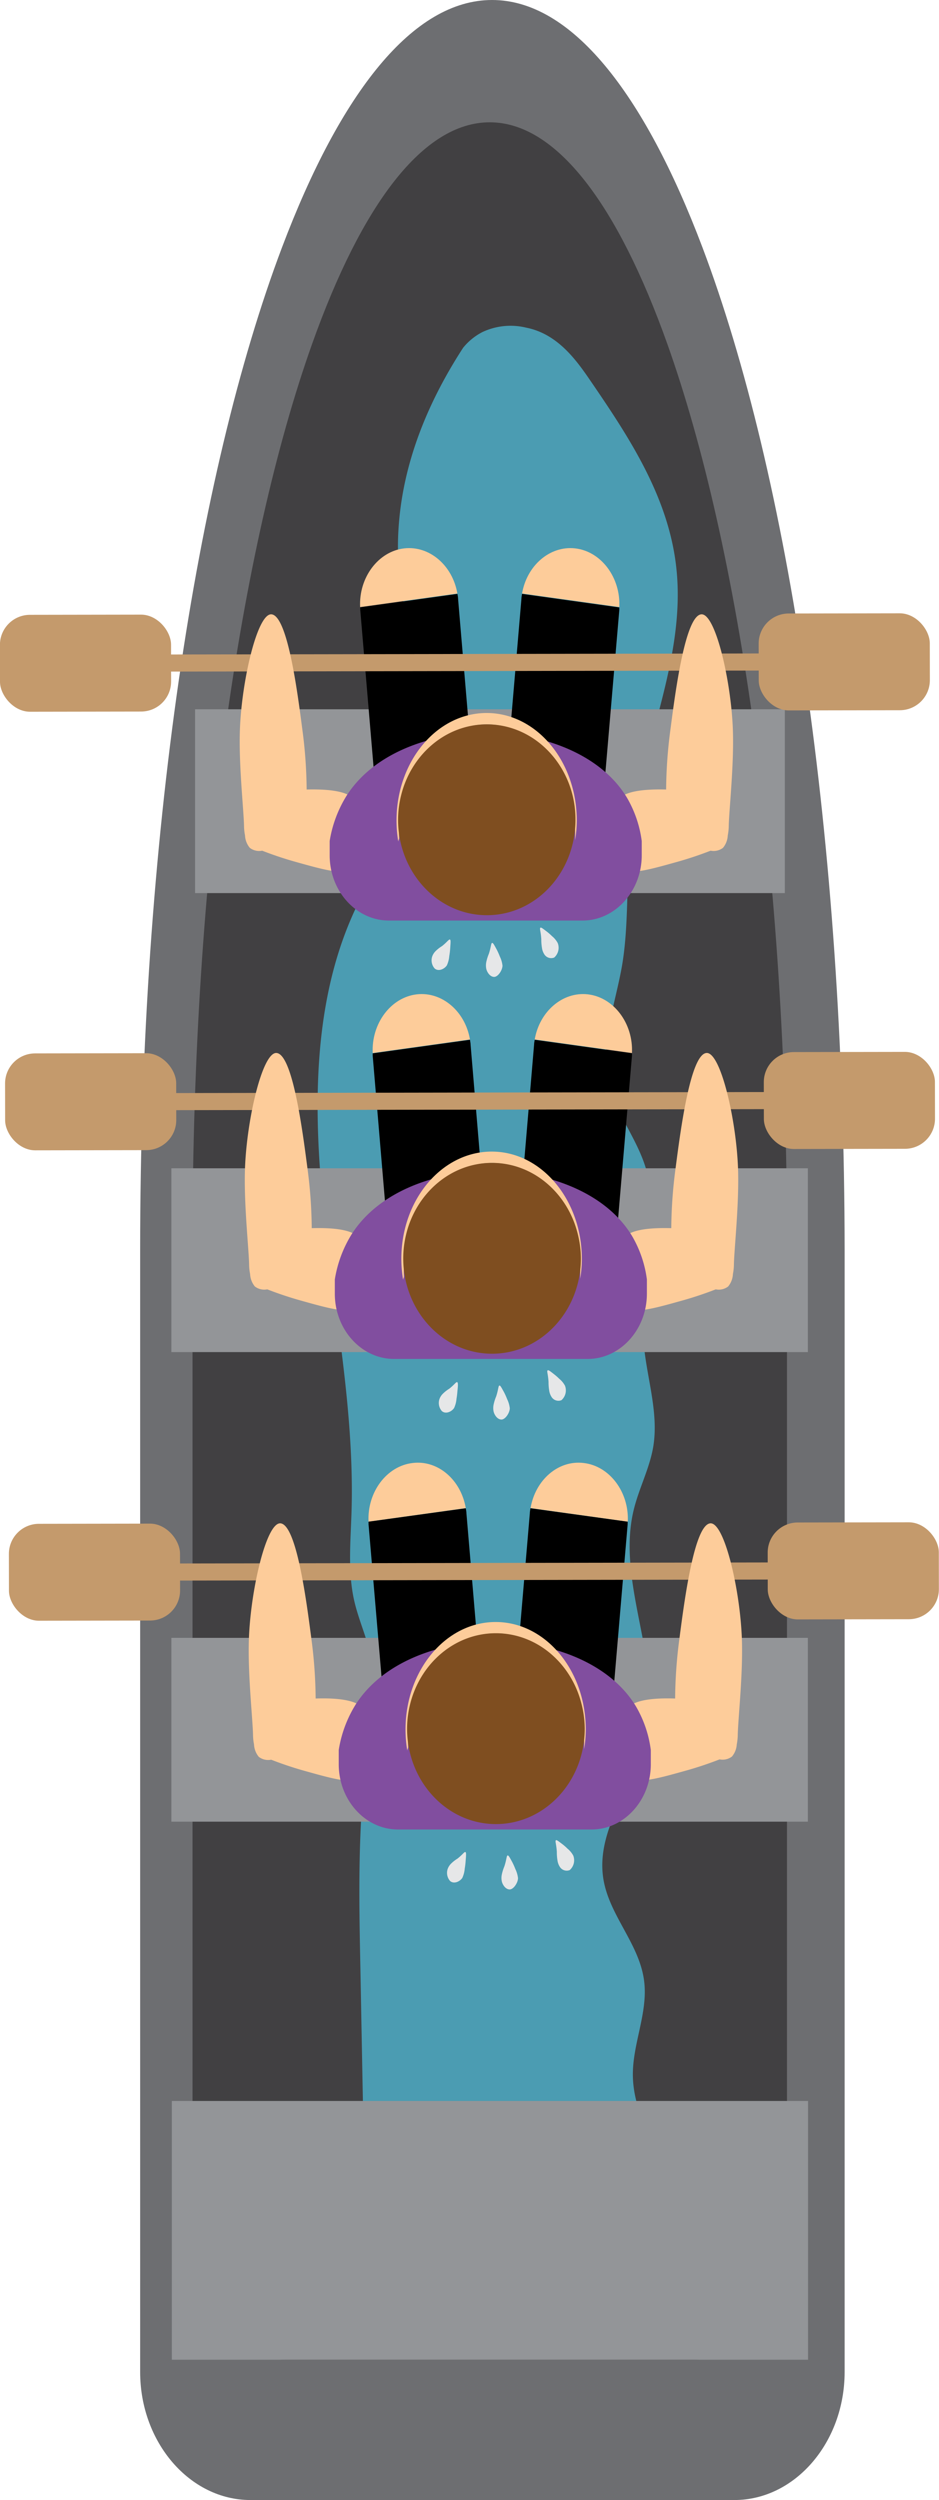 <svg id="Layer_1" data-name="Layer 1" xmlns="http://www.w3.org/2000/svg" viewBox="0 0 143.98 383.29"><defs><style>.cls-1{fill:#6d6e71;}.cls-2{fill:#414042;}.cls-3{fill:#4b9cb2;}.cls-4{fill:#939598;}.cls-5{fill:#fdcc9a;}.cls-6{fill:#c49a6c;}.cls-7{fill:#e6e7e8;}.cls-8{fill:#814e9f;}.cls-9{fill:#7f4e20;}</style></defs><title>3boaters-1.25</title><path class="cls-1" d="M327.47,133.64c-9-23.82-20.17-37.93-32.26-37.93S272,109.82,263,133.64c-13.2,34.94-21.75,90.78-21.75,153.72v172c0,10.79,7.61,19.63,16.91,19.63h74.2c9.3,0,16.91-8.83,16.91-19.63v-172C349.22,224.42,340.67,168.58,327.47,133.64Z" transform="translate(-219.76 -95.71)"/><path class="cls-2" d="M322.07,148.4c-7.6-21.32-17-33.94-27.22-33.94s-19.63,12.62-27.22,33.94c-11.14,31.27-18.35,81.25-18.35,137.57V439.92c0,9.66,6.42,17.56,14.27,17.56h62.61c7.85,0,14.27-7.9,14.27-17.56V286C340.42,229.65,333.21,179.67,322.07,148.4Z" transform="translate(-219.76 -95.71)"/><path class="cls-3" d="M290.79,149c-8.12,12.5-9.82,22.71-10,29.49-.32,13.54,5.32,18.05,4,31.27-1,9.84-7.29,17.74-11.13,26.63-6,13.82-5.87,30-4.23,45.29s4.71,30.49,4.23,45.88c-.14,4.5-.58,9.08.39,13.45.69,3.09,2.06,5.95,2.67,9.06,1,4.88,0,9.94-.7,14.88-1.42,10.7-1.22,21.59-1,32.41l.69,36.7a13.53,13.53,0,0,0,.54,4.27c1.7,4.77,7.47,5,12,4.49l30.66-3.69a4.23,4.23,0,0,0,2.48-.86,4.7,4.7,0,0,0,1.11-3.39c.09-7.35-5.57-13.52-5.7-20.87-.09-4.89,2.31-9.62,1.74-14.48-.68-5.84-5.48-10.21-6.3-16-1.07-7.62,4.85-14.08,6.6-21.54,2.66-11.35-4.65-23.48-1.91-34.8.8-3.31,2.43-6.33,3-9.71.88-5.4-1.12-10.83-1.51-16.3-.64-8.93,3-18.23.28-26.65-1.46-4.58-4.65-8.34-5.66-13.08-1.26-5.94,1.15-12,2.15-18,1-6.19.57-12.57,1.22-18.83,1.47-14.2,8.61-27.69,7.05-41.88-1.2-11-7.41-20.25-13.4-29-2.17-3.16-5-6.89-9.63-7.8a10.12,10.12,0,0,0-6.68.67,9.15,9.15,0,0,0-2.93,2.36" transform="translate(-219.76 -95.71)"/><rect class="cls-4" x="29.91" y="108.74" width="90.43" height="28.18"/><rect class="cls-4" x="26.35" y="322.1" width="97.55" height="39.67"/><rect class="cls-4" x="26.28" y="179.11" width="97.59" height="28.18"/><rect class="cls-4" x="26.28" y="251.1" width="97.59" height="28.18"/><path class="cls-5" d="M309.24,320c4,.45,7,4.48,6.78,9l-14.91-2.08C301.84,322.61,305.35,319.53,309.24,320Z" transform="translate(-219.76 -95.71)"/><path d="M301,327.73c0-.27.06-.53.1-.79L316,329c0,.13,0,.26,0,.39l-2.11,24.76c-.4,4.73-4.11,8.22-8.23,7.76s-7.17-4.71-6.77-9.44Z" transform="translate(-219.76 -95.71)"/><path class="cls-5" d="M283.05,320c-4,.45-7,4.48-6.78,9l14.91-2.08C290.45,322.61,286.94,319.53,283.05,320Z" transform="translate(-219.76 -95.71)"/><path d="M291.28,327.73c0-.27-.06-.53-.1-.79L276.27,329c0,.13,0,.26,0,.39l2.11,24.76c.4,4.73,4.11,8.22,8.23,7.76s7.17-4.71,6.77-9.44Z" transform="translate(-219.76 -95.71)"/><path class="cls-5" d="M309.88,248.15c4,.45,7,4.48,6.78,9l-14.91-2.08C302.48,250.8,306,247.72,309.88,248.15Z" transform="translate(-219.76 -95.71)"/><path d="M301.65,255.91c0-.27.06-.53.1-.79l14.91,2.08c0,.13,0,.26,0,.39l-2.11,24.76c-.4,4.73-4.11,8.22-8.23,7.76s-7.17-4.71-6.77-9.44Z" transform="translate(-219.76 -95.71)"/><path class="cls-5" d="M283.69,248.15c-4,.45-7,4.48-6.78,9l14.91-2.08C291.1,250.8,287.58,247.72,283.69,248.15Z" transform="translate(-219.76 -95.71)"/><path d="M291.92,255.91c0-.27-.06-.53-.1-.79l-14.91,2.08c0,.13,0,.26,0,.39L279,282.35c.4,4.73,4.11,8.22,8.23,7.76s7.17-4.71,6.77-9.44Z" transform="translate(-219.76 -95.71)"/><path class="cls-5" d="M307.94,179.78c4,.45,7,4.48,6.78,9l-14.91-2.08C300.54,182.43,304.05,179.35,307.94,179.78Z" transform="translate(-219.76 -95.71)"/><path d="M299.71,187.55c0-.27.06-.53.1-.79l14.91,2.08c0,.13,0,.26,0,.39L312.6,214c-.4,4.73-4.11,8.22-8.23,7.76s-7.17-4.71-6.77-9.44Z" transform="translate(-219.76 -95.71)"/><path class="cls-5" d="M281.76,179.78c-4,.45-7,4.48-6.78,9l14.91-2.08C289.16,182.43,285.65,179.35,281.76,179.78Z" transform="translate(-219.76 -95.71)"/><path d="M290,187.55c0-.27-.06-.53-.1-.79L275,188.83c0,.13,0,.26,0,.39L277.1,214c.4,4.73,4.11,8.22,8.23,7.76s7.17-4.71,6.77-9.44Z" transform="translate(-219.76 -95.71)"/><rect class="cls-6" x="242.54" y="195.95" width="98.3" height="2.62" rx="0.81" ry="0.81" transform="translate(-220.11 -95.18) rotate(-0.1)"/><rect class="cls-6" x="336.1" y="189.73" width="26.24" height="14.86" rx="4.61" ry="4.61" transform="translate(-220.11 -95.08) rotate(-0.1)"/><rect class="cls-6" x="219.76" y="189.94" width="26.24" height="14.86" rx="4.61" ry="4.61" transform="translate(-220.11 -95.29) rotate(-0.1)"/><rect class="cls-6" x="243.33" y="263.19" width="98.3" height="2.62" rx="0.81" ry="0.81" transform="translate(-220.23 -95.18) rotate(-0.1)"/><rect class="cls-6" x="336.89" y="256.97" width="26.24" height="14.86" rx="4.61" ry="4.61" transform="translate(-220.23 -95.08) rotate(-0.1)"/><rect class="cls-6" x="220.55" y="257.18" width="26.24" height="14.86" rx="4.61" ry="4.61" transform="translate(-220.23 -95.29) rotate(-0.1)"/><rect class="cls-6" x="243.92" y="335.31" width="98.3" height="2.62" rx="0.81" ry="0.81" transform="translate(-220.36 -95.18) rotate(-0.1)"/><rect class="cls-6" x="337.49" y="329.09" width="26.24" height="14.86" rx="4.61" ry="4.61" transform="translate(-220.36 -95.08) rotate(-0.1)"/><rect class="cls-6" x="221.15" y="329.3" width="26.24" height="14.86" rx="4.61" ry="4.61" transform="translate(-220.37 -95.29) rotate(-0.1)"/><path class="cls-7" d="M288.77,239.76c-.17-.11-.4.34-1.24,1a5.31,5.31,0,0,0-.93.72,2.18,2.18,0,0,0-.57.87,1.89,1.89,0,0,0,.36,1.82c.59.54,1.51.11,1.89-.46a4.28,4.28,0,0,0,.37-1.43,11.35,11.35,0,0,0,.14-1.19C288.85,240.25,288.89,239.84,288.77,239.76Z" transform="translate(-219.76 -95.71)"/><path class="cls-7" d="M295.23,240.27c-.19,0-.15.56-.51,1.66a7.17,7.17,0,0,0-.39,1.24,2.61,2.61,0,0,0,0,1.1c.14.56.6,1.2,1.19,1.21s1.27-1,1.29-1.72a4.28,4.28,0,0,0-.41-1.41,10.29,10.29,0,0,0-.47-1.05C295.55,240.6,295.37,240.25,295.23,240.27Z" transform="translate(-219.76 -95.71)"/><path class="cls-7" d="M302.62,237.94c-.16.13.07.58.14,1.77a7.56,7.56,0,0,0,.1,1.32,2.42,2.42,0,0,0,.37,1,1.24,1.24,0,0,0,1.51.48,2,2,0,0,0,.54-2.22,3.54,3.54,0,0,0-.88-1.06,8.22,8.22,0,0,0-.81-.71C303,238.08,302.74,237.85,302.62,237.94Z" transform="translate(-219.76 -95.71)"/><path class="cls-7" d="M289.88,307.62c-.17-.11-.4.34-1.24,1a5.31,5.31,0,0,0-.93.72,2.18,2.18,0,0,0-.57.87,1.89,1.89,0,0,0,.36,1.82c.59.54,1.51.11,1.89-.46a4.28,4.28,0,0,0,.37-1.43,11.35,11.35,0,0,0,.14-1.19C290,308.11,290,307.7,289.88,307.62Z" transform="translate(-219.76 -95.71)"/><path class="cls-7" d="M296.35,308.13c-.19,0-.15.56-.51,1.66a7.17,7.17,0,0,0-.39,1.24,2.61,2.61,0,0,0,0,1.1c.14.56.6,1.2,1.19,1.21s1.27-1,1.29-1.72a4.28,4.28,0,0,0-.41-1.41,10.29,10.29,0,0,0-.47-1.05C296.66,308.46,296.49,308.11,296.35,308.13Z" transform="translate(-219.76 -95.71)"/><path class="cls-7" d="M303.73,305.8c-.16.13.07.58.14,1.77a7.56,7.56,0,0,0,.1,1.32,2.42,2.42,0,0,0,.37,1,1.24,1.24,0,0,0,1.51.48,2,2,0,0,0,.54-2.22,3.54,3.54,0,0,0-.88-1.06,8.22,8.22,0,0,0-.81-.71C304.14,305.94,303.85,305.71,303.73,305.8Z" transform="translate(-219.76 -95.71)"/><path class="cls-7" d="M291.14,379.66c-.17-.11-.4.34-1.24,1a5.31,5.31,0,0,0-.93.72,2.18,2.18,0,0,0-.57.87,1.89,1.89,0,0,0,.36,1.82c.59.54,1.51.11,1.89-.46a4.28,4.28,0,0,0,.37-1.43,11.35,11.35,0,0,0,.14-1.19C291.23,380.15,291.26,379.74,291.14,379.66Z" transform="translate(-219.76 -95.71)"/><path class="cls-7" d="M297.61,380.17c-.19,0-.15.56-.51,1.66a7.17,7.17,0,0,0-.39,1.24,2.61,2.61,0,0,0,0,1.1c.14.56.6,1.2,1.19,1.21s1.27-1,1.29-1.72a4.28,4.28,0,0,0-.41-1.41,10.29,10.29,0,0,0-.47-1.05C297.93,380.5,297.75,380.15,297.61,380.17Z" transform="translate(-219.76 -95.71)"/><path class="cls-7" d="M305,377.84c-.16.13.07.58.14,1.77a7.56,7.56,0,0,0,.1,1.32,2.42,2.42,0,0,0,.37,1,1.24,1.24,0,0,0,1.51.48,2,2,0,0,0,.54-2.22,3.54,3.54,0,0,0-.88-1.06,8.22,8.22,0,0,0-.81-.71C305.4,378,305.11,377.75,305,377.84Z" transform="translate(-219.76 -95.71)"/><path class="cls-5" d="M321.9,216.75a72.71,72.71,0,0,1,.67-9.27c.75-5.78,2.29-17.56,4.78-17.59,2.14,0,4.5,10.18,4.78,17.59.21,5.48-.6,12.49-.63,15a8.13,8.13,0,0,1-.15,1.31,3.21,3.21,0,0,1-.73,1.9,2.36,2.36,0,0,1-1.9.44c-1.26.49-3.06,1.14-5.26,1.75-4.67,1.31-7.28,2-8.32.88s.88-3.23-.12-7.28c-.39-1.57-.88-2-.61-2.8C315,216.95,318.66,216.67,321.9,216.75Z" transform="translate(-219.76 -95.71)"/><path class="cls-5" d="M266.78,216.75a72.71,72.71,0,0,0-.67-9.27c-.75-5.78-2.29-17.56-4.78-17.59-2.14,0-4.5,10.18-4.78,17.59-.21,5.48.6,12.49.63,15a8.13,8.13,0,0,0,.15,1.31,3.21,3.21,0,0,0,.73,1.9,2.36,2.36,0,0,0,1.9.44c1.26.49,3.06,1.14,5.26,1.75,4.67,1.31,7.28,2,8.32.88s-.88-3.23.12-7.28c.39-1.57.88-2,.61-2.8C273.63,216.95,270,216.67,266.78,216.75Z" transform="translate(-219.76 -95.71)"/><path class="cls-8" d="M315.89,218c-7.81-13-34.45-13.42-42.91-.42a18.7,18.7,0,0,0-2.67,7.07v2.19c0,5.51,4.09,10,9.08,10h29.69c5,0,9.08-4.51,9.08-10v-2.19A17.69,17.69,0,0,0,315.89,218Z" transform="translate(-219.76 -95.71)"/><path class="cls-5" d="M294.41,206.76c7.48,0,13.54,7.57,13.54,16.9,0,.29,0,.57,0,.85a19.59,19.59,0,0,0,.25-3c0-9.1-6.19-16.49-13.82-16.49s-13.82,7.38-13.82,16.49a19.64,19.64,0,0,0,.27,3.23c0-.14.07-.27.11-.41s0-.41,0-.63C280.87,214.33,286.93,206.76,294.41,206.76Z" transform="translate(-219.76 -95.71)"/><path class="cls-9" d="M307.56,217.66c-1.54-6.27-6.84-10.9-13.15-10.9s-11.61,4.63-13.15,10.9a15.63,15.63,0,0,0-.46,3.73c0,8.08,6.1,14.63,13.62,14.63S308,229.47,308,221.39A15.63,15.63,0,0,0,307.56,217.66Z" transform="translate(-219.76 -95.71)"/><path class="cls-5" d="M322.69,284a72.71,72.71,0,0,1,.67-9.27c.75-5.78,2.29-17.56,4.78-17.59,2.14,0,4.5,10.18,4.78,17.59.21,5.48-.6,12.49-.63,15a8.13,8.13,0,0,1-.15,1.31,3.21,3.21,0,0,1-.73,1.9,2.36,2.36,0,0,1-1.9.44c-1.26.49-3.06,1.14-5.26,1.75-4.67,1.31-7.28,2-8.32.88s.88-3.23-.12-7.28c-.39-1.57-.88-2-.61-2.8C315.83,284.18,319.45,283.91,322.69,284Z" transform="translate(-219.76 -95.71)"/><path class="cls-5" d="M267.56,284a72.71,72.71,0,0,0-.67-9.27c-.75-5.78-2.29-17.56-4.78-17.59-2.14,0-4.5,10.18-4.78,17.59-.21,5.48.6,12.49.63,15a8.13,8.13,0,0,0,.15,1.31,3.21,3.21,0,0,0,.73,1.9,2.36,2.36,0,0,0,1.9.44c1.26.49,3.06,1.14,5.26,1.75,4.67,1.31,7.28,2,8.32.88s-.88-3.23.12-7.28c.39-1.57.88-2,.61-2.8C274.42,284.18,270.8,283.91,267.56,284Z" transform="translate(-219.76 -95.71)"/><path class="cls-8" d="M316.68,285.21c-7.81-13-34.45-13.42-42.91-.42a18.7,18.7,0,0,0-2.67,7.07v2.19c0,5.51,4.09,10,9.08,10h29.69c5,0,9.08-4.51,9.08-10v-2.19A17.69,17.69,0,0,0,316.68,285.21Z" transform="translate(-219.76 -95.71)"/><path class="cls-5" d="M295.19,274c7.48,0,13.54,7.57,13.54,16.9,0,.29,0,.57,0,.85a19.59,19.59,0,0,0,.25-3c0-9.1-6.19-16.49-13.82-16.49S281.3,279.6,281.3,288.7a19.64,19.64,0,0,0,.27,3.23c0-.14.07-.27.11-.41s0-.41,0-.63C281.65,281.56,287.72,274,295.19,274Z" transform="translate(-219.76 -95.71)"/><path class="cls-9" d="M308.35,284.89c-1.54-6.27-6.84-10.9-13.15-10.9s-11.61,4.63-13.15,10.9a15.63,15.63,0,0,0-.46,3.73c0,8.08,6.1,14.63,13.62,14.63s13.62-6.55,13.62-14.63A15.63,15.63,0,0,0,308.35,284.89Z" transform="translate(-219.76 -95.71)"/><path class="cls-5" d="M323.28,356.11a72.71,72.71,0,0,1,.67-9.27c.75-5.78,2.29-17.56,4.78-17.59,2.14,0,4.5,10.18,4.78,17.59.21,5.48-.6,12.49-.63,15a8.13,8.13,0,0,1-.15,1.31A3.21,3.21,0,0,1,332,365a2.36,2.36,0,0,1-1.9.44c-1.26.49-3.06,1.14-5.26,1.75-4.67,1.31-7.28,2-8.32.88s.88-3.23-.12-7.28c-.39-1.57-.88-2-.61-2.8C316.43,356.3,320,356,323.28,356.11Z" transform="translate(-219.76 -95.71)"/><path class="cls-5" d="M268.16,356.11a72.71,72.71,0,0,0-.67-9.27c-.75-5.78-2.29-17.56-4.78-17.59-2.14,0-4.5,10.18-4.78,17.59-.21,5.48.6,12.49.63,15a8.13,8.13,0,0,0,.15,1.31,3.21,3.21,0,0,0,.73,1.9,2.36,2.36,0,0,0,1.9.44c1.26.49,3.06,1.14,5.26,1.75,4.67,1.31,7.28,2,8.32.88s-.88-3.23.12-7.28c.39-1.57.88-2,.61-2.8C275,356.3,271.4,356,268.16,356.11Z" transform="translate(-219.76 -95.71)"/><path class="cls-8" d="M317.28,357.33c-7.81-13-34.45-13.42-42.91-.42A18.7,18.7,0,0,0,271.7,364v2.19c0,5.51,4.09,10,9.08,10h29.69c5,0,9.08-4.51,9.08-10V364A17.69,17.69,0,0,0,317.28,357.33Z" transform="translate(-219.76 -95.71)"/><path class="cls-5" d="M295.79,346.12c7.48,0,13.54,7.57,13.54,16.9,0,.29,0,.57,0,.85a19.59,19.59,0,0,0,.25-3c0-9.1-6.19-16.49-13.82-16.49s-13.82,7.38-13.82,16.49a19.64,19.64,0,0,0,.27,3.23c0-.14.07-.27.11-.41s0-.41,0-.63C282.25,353.68,288.31,346.12,295.79,346.12Z" transform="translate(-219.76 -95.71)"/><path class="cls-9" d="M308.94,357c-1.54-6.27-6.84-10.9-13.15-10.9s-11.61,4.63-13.15,10.9a15.63,15.63,0,0,0-.46,3.73c0,8.08,6.1,14.63,13.62,14.63s13.62-6.55,13.62-14.63A15.63,15.63,0,0,0,308.94,357Z" transform="translate(-219.76 -95.71)"/></svg>